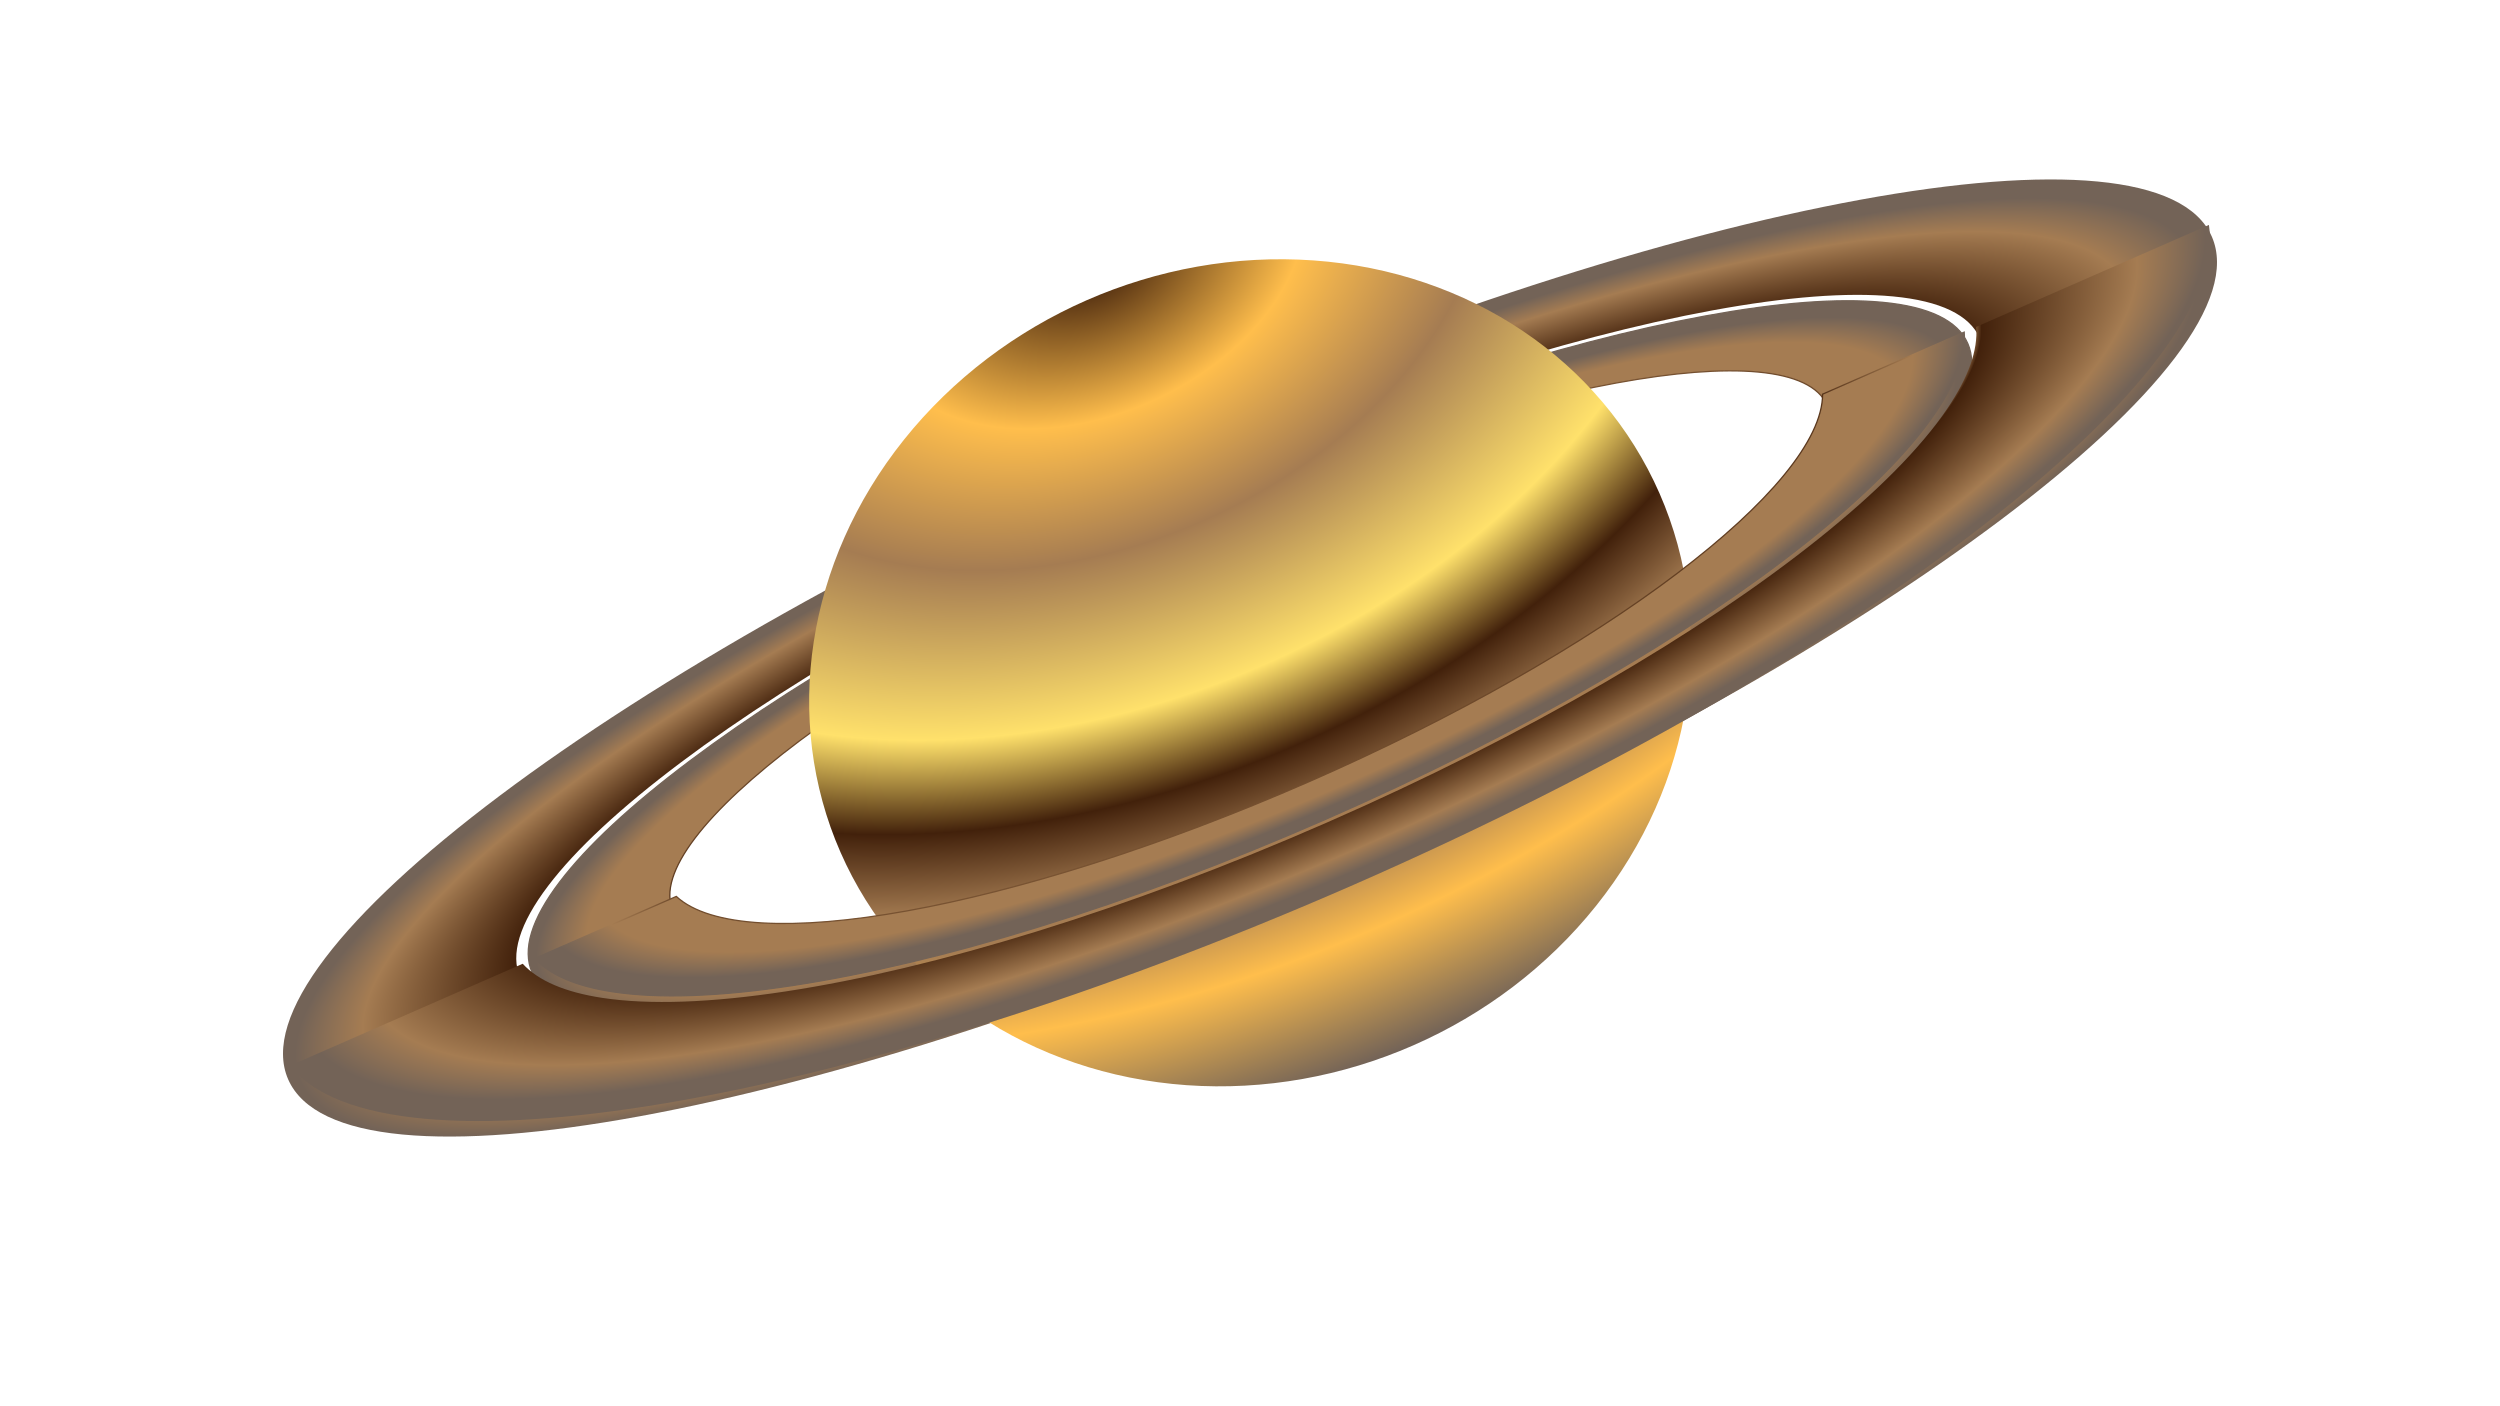 <svg id="Layer_2" data-name="Layer 2" xmlns="http://www.w3.org/2000/svg" xmlns:xlink="http://www.w3.org/1999/xlink" width="1920" height="1080" viewBox="0 0 1920 1080"><defs><style>.cls-1,.cls-4{stroke-miterlimit:10;}.cls-1{fill:url(#radial-gradient);stroke:url(#New_Gradient_Swatch_2);}.cls-2{fill:url(#New_Gradient_Swatch_2-2);}.cls-3{fill:url(#radial-gradient-2);}.cls-4{fill:url(#radial-gradient-3);stroke:url(#New_Gradient_Swatch_2-3);}.cls-5{fill:url(#New_Gradient_Swatch_2-4);}</style><radialGradient id="radial-gradient" cx="961.68" cy="1501.92" r="601.94" gradientTransform="matrix(0.92, -0.4, 0.09, 0.22, -62.82, 567.21)" gradientUnits="userSpaceOnUse"><stop offset="0.07" stop-color="#534741"/><stop offset="0.11" stop-color="#a57c52"/><stop offset="0.19" stop-color="#42210b"/><stop offset="0.46" stop-color="#736357"/><stop offset="0.51" stop-color="#42210b"/><stop offset="0.74" stop-color="#a57c52"/><stop offset="0.91" stop-color="#a57c52"/><stop offset="0.98" stop-color="#736357"/></radialGradient><radialGradient id="New_Gradient_Swatch_2" cx="961.68" cy="1501.92" r="602.44" gradientTransform="matrix(0.92, -0.4, 0.09, 0.22, -62.82, 567.21)" gradientUnits="userSpaceOnUse"><stop offset="0"/><stop offset="0.06" stop-color="#030100"/><stop offset="0.1" stop-color="#0c0602"/><stop offset="0.14" stop-color="#1c0e05"/><stop offset="0.17" stop-color="#311908"/><stop offset="0.19" stop-color="#42210b"/><stop offset="0.2" stop-color="#534741"/><stop offset="0.33" stop-color="#a57c52"/><stop offset="0.46" stop-color="#736357"/><stop offset="0.74" stop-color="#a57c52"/><stop offset="0.75" stop-color="#42210b"/><stop offset="0.91" stop-color="#a57c52"/><stop offset="0.98" stop-color="#736357"/></radialGradient><radialGradient id="New_Gradient_Swatch_2-2" cx="961.68" cy="1501.92" r="806.47" xlink:href="#New_Gradient_Swatch_2"/><radialGradient id="radial-gradient-2" cx="969.57" cy="123.51" r="732.14" gradientTransform="matrix(0, 0.91, -1.33, 0, 1137.09, -706.87)" gradientUnits="userSpaceOnUse"><stop offset="0.02" stop-color="#42210b"/><stop offset="0.18" stop-color="#ffbe4c"/><stop offset="0.33" stop-color="#a57c52"/><stop offset="0.51" stop-color="#ffe16b"/><stop offset="0.61" stop-color="#42210b"/><stop offset="0.7" stop-color="#a57c52"/><stop offset="0.74" stop-color="#a57c52"/><stop offset="0.84" stop-color="#ffbe4c"/><stop offset="0.98" stop-color="#736357"/></radialGradient><radialGradient id="radial-gradient-3" cx="965.19" cy="1486.09" r="601.94" gradientTransform="matrix(0.92, -0.4, 0.11, 0.24, -90.06, 505.04)" xlink:href="#radial-gradient"/><radialGradient id="New_Gradient_Swatch_2-3" cx="965.19" cy="1486.35" r="602.3" gradientTransform="matrix(0.92, -0.4, 0.11, 0.24, -90.06, 505.04)" xlink:href="#New_Gradient_Swatch_2"/><radialGradient id="New_Gradient_Swatch_2-4" cx="965.19" cy="1486.09" r="806.47" gradientTransform="matrix(0.92, -0.4, 0.11, 0.24, -90.06, 505.04)" xlink:href="#New_Gradient_Swatch_2"/></defs><path class="cls-1" d="M1445.86,232.18c-34.54-3.3-80.38.23-136.24,10.49s-118.93,26.73-187.45,49c-70.93,23-144.64,51.21-219.07,83.83S758,443.13,693,479.68C630.18,515,575.32,550.19,529.91,584.3s-79.08,65.42-100.07,93.05c-21.74,28.61-28.86,52-21.18,69.54s29.71,28.15,65.48,31.57c34.54,3.29,80.38-.24,136.24-10.5s118.93-26.72,187.45-49c70.93-23,144.64-51.21,219.07-83.82S1162,567.5,1227,531c62.78-35.3,117.64-70.5,163-104.62s79.08-65.42,100.07-93.05c21.74-28.61,28.86-52,21.18-69.53S1481.63,235.59,1445.86,232.18ZM1005.74,609.72C761,717,542.06,757.16,516.8,699.51S669.48,508.17,914.26,400.92s463.68-147.45,488.94-89.79S1250.52,502.47,1005.74,609.72Z"/><path class="cls-2" d="M883.76,331.32C475.81,510.07,179.22,732.87,221.33,829s406.95,29.09,814.91-149.66,704.54-401.55,662.43-497.64S1291.72,152.57,883.76,331.32Zm615.19-.89c-21.34,28.09-55.57,59.92-101.73,94.59s-101.93,70.46-165.76,106.36c-66.08,37.16-138,72.81-213.61,106s-150.6,61.82-222.71,85.21c-69.66,22.6-133.77,39.34-190.55,49.77s-103.39,14-138.5,10.66c-36.36-3.47-58.76-14.27-66.57-32.09s-.56-41.6,21.53-70.69c21.34-28.09,55.57-59.91,101.73-94.59s101.93-70.46,165.76-106.35c66.08-37.16,138-72.81,213.61-106s150.6-61.82,222.71-85.21c69.66-22.59,133.77-39.34,190.55-49.76s103.39-14,138.5-10.67c36.36,3.47,58.76,14.27,66.57,32.09S1521,301.35,1499,330.43Z"/><g id="Layer_1" data-name="Layer 1"><ellipse class="cls-3" cx="960" cy="516.69" rx="343.37" ry="312.41" transform="translate(-126.66 428.7) rotate(-23.66)"/></g><path class="cls-4" d="M1399.75,302.73c.19,70.18-167,198-394.3,297.56S570.87,736.16,519.4,688.46L410.63,736.11c11.78,12.75,31.88,21.34,60,25.62,35.46,5.4,82.12,3.75,138.69-4.9S729.53,733,798.44,711.65c71.34-22.09,145.25-49.83,219.68-82.44s144.93-68.15,209.53-105.62c62.4-36.19,116.7-72.66,161.4-108.39s77.55-68.92,97.62-98.64c15.93-23.59,23.23-44.19,21.85-61.49Z"/><path class="cls-5" d="M1517.7,251.05c1.5,17.64-5.92,38.67-22.19,62.77-20.41,30.22-53.8,64-99.24,100.28s-100.64,73.39-164.07,110.18c-65.68,38.1-137.35,74.22-213,107.37S868.39,693,795.87,715.46c-70,21.69-134.73,37.15-192.23,45.93s-104.94,10.46-141,5c-28.75-4.37-49.24-13.17-61.2-26.23L222.71,818.45c71.55,91,426.81,32,817.37-139.14S1714.85,287,1696.45,172.73Z"/></svg>
